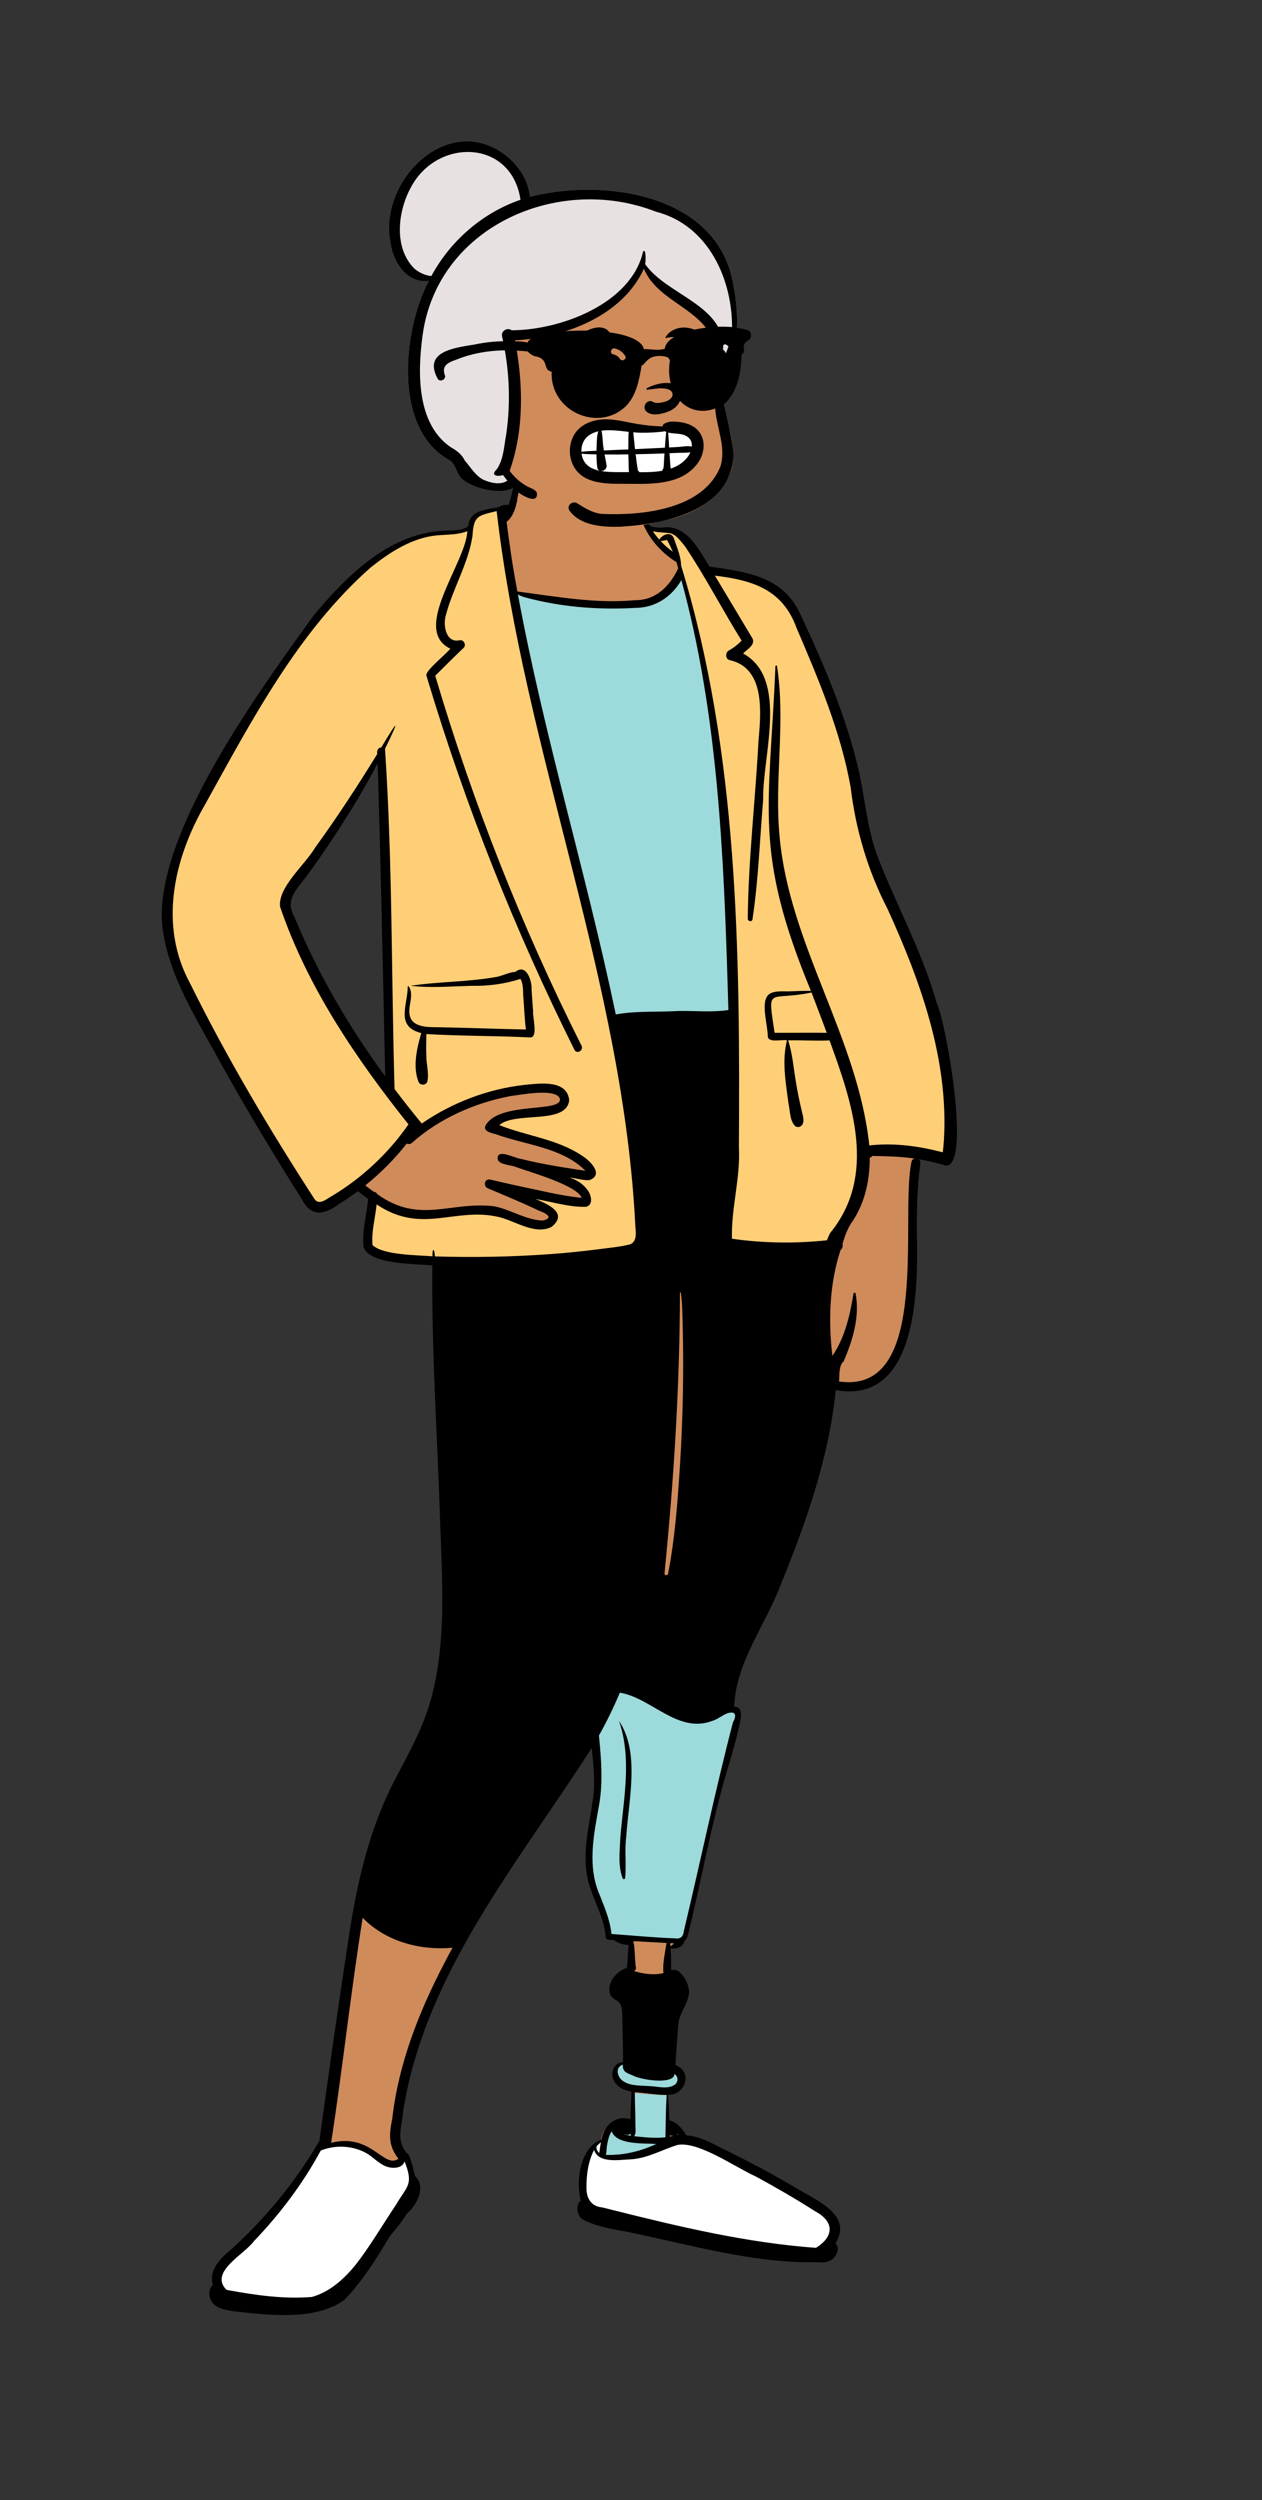 <svg width="100" height="198" viewBox="0 0 100 198" fill="none" xmlns="http://www.w3.org/2000/svg">
<rect x="0" y="0" width="100" height="198" fill="#333333" stroke="none"/>
<path fill-rule="evenodd" clip-rule="evenodd" d="M23.661 74.3C25.646 78.711 28.101 82.611 31.008 86.506C30.804 77.303 30.628 68.05 30.328 58.763C28.487 62.352 26.526 65.599 23.908 69.162C21.855 71.354 22.812 72.264 23.661 74.3ZM17.152 181.97C16.922 181.645 17.059 181.231 17.377 181.02C16.699 179.561 18.741 178.434 19.746 177.335C22.03 174.858 25.628 171.309 25.948 168.182C27.038 161.088 27.66 153.969 29.405 146.958C30.441 142.505 33.318 138.932 34.604 134.558C36.839 122.998 33.951 111.405 34.451 99.729C28.15 99.112 28.966 99.897 29.641 94.659C29.219 94.367 28.808 94.057 28.424 93.745C27.418 94.281 26.231 95.596 25.123 95.527C24.772 95.445 24.52 95.005 24.279 94.628C22.5 91.825 20.847 89.085 19.228 86.26C10.276 72.153 12.301 68.959 20.651 55.436C24.168 50.214 28.487 42.614 35.187 42.087C35.996 42.087 36.848 42.044 37.545 41.536C37.55 40.726 37.964 40.465 39.014 40.317C39.605 40.257 40.069 39.912 40.646 40.053C41.058 38.679 40.975 37.574 41.422 36.214C42.953 33.894 47.918 35.052 49.737 35.779C51.996 36.565 49.847 40.079 51.322 41.684C51.643 41.863 51.978 41.949 52.406 41.949C54.233 41.542 55.123 43.735 55.987 45.181C58.459 45.485 60.312 45.852 61.449 46.742C62.492 47.529 63.259 48.795 64.278 51.413C66.413 56.081 67.812 60.717 68.43 65.189C68.969 68.219 70.463 70.842 71.663 73.595C74.609 80.762 75.881 85.509 75.176 91.817C74.428 91.683 73.674 91.412 72.886 91.31L72.568 92.062C72.548 92.047 72.54 92.031 72.538 92.026C71.615 98.34 74.149 111.197 65.881 109.505C65.152 116.453 62.825 122.63 60.026 128.441C58.893 130.627 57.755 132.937 57.774 135.503L58.2 135.513C58.272 135.515 58.295 135.529 58.296 135.529C58.377 135.549 58.283 136.182 58.192 136.539C56.854 141.262 55.698 145.983 54.659 150.762C54.44 151.406 54.345 153.14 53.838 153.434C53.86 153.671 53.161 154.135 53.106 154.12C53.228 155.031 52.787 155.44 52.802 156.365C52.799 156.343 53.422 156.376 53.395 156.357C53.767 156.357 54.188 157.146 54.193 157.681C54.227 158.325 53.682 158.93 53.492 159.562C53.197 160.949 53.243 162.355 53.112 163.75C54.351 164.031 54.073 165.348 52.986 165.413C52.986 165.413 52.788 167.253 52.827 168.17C53.573 168.26 53.904 168.924 54.151 169.439C55.068 169.449 55.926 169.867 56.778 170.301C58.764 171.273 60.713 172.292 62.482 173.324C64.042 174.36 67.444 175.5 65.677 177.681C65.704 177.737 65.299 178.749 64.751 178.657C62.051 178.919 51.783 176.69 49.407 176.196C48.601 176.005 45.073 175.545 46.538 174.355C45.992 172.831 45.968 169.94 47.615 169.586C47.775 168.155 48.981 167.652 50.184 168.182C50.176 167.152 50.241 166.26 50.252 165.229C49.672 165.153 49.031 164.939 48.864 164.5C48.705 164.257 48.767 163.433 49.363 163.427C49.38 163.425 49.811 163.446 49.829 163.446C49.76 161.778 49.905 160.364 49.655 158.693C49.521 158.139 49.083 158.049 48.796 157.763C48.527 156.934 49.355 156.264 50.063 156.124C50.244 155.281 49.863 154.387 50.063 153.56C49.602 153.544 49.241 153.521 48.941 153.24C48.811 153.113 48.597 153.152 48.432 153.14C48.271 151.399 47.184 149.912 46.943 148.237C46.603 146.254 47.243 144.185 47.473 142.164C47.658 140.484 47.362 138.764 47.215 137.114C41.127 146.822 32.908 156.178 31.436 167.996C31.28 168.905 31.184 169.923 32.024 170.814L32.06 170.824C32.273 171.253 32.408 172.069 32.561 172.511C33.353 173.136 32.626 174.338 32.053 174.88C31.879 175.078 31.731 175.307 31.573 175.514C28.581 179.085 28.243 183.119 22.501 182.847C21.089 182.758 17.786 182.803 17.152 181.97Z" fill="#D08B5B"/>
<path fill-rule="evenodd" clip-rule="evenodd" d="M32.476 171.151L32.505 171.227L32.534 171.302C32.903 172.288 32.955 172.615 32.715 173.198L32.706 173.22C32.621 173.42 32.518 173.597 32.318 173.901L32.111 174.214L32.041 174.322C31.951 174.46 31.87 174.591 31.789 174.725L31.742 174.804L31.584 175.041L31.481 175.196C31.336 175.416 31.181 175.655 30.973 175.978L30.4 176.871L30.16 177.242C29.558 178.169 29.168 178.735 28.71 179.337L28.592 179.491L28.53 179.568L28.469 179.643C27.384 180.969 26.21 181.873 24.881 182.254L24.836 182.266L24.795 182.278L24.752 182.281C22.894 182.431 21.035 182.271 18.514 181.829L18.352 181.8L18.157 181.765L17.731 181.687L17.631 181.587C17.048 181.001 16.968 180.325 17.326 179.651C17.56 179.21 17.921 178.828 18.567 178.266L19.071 177.83C19.535 177.426 19.612 177.347 19.727 177.189L19.774 177.124L19.797 177.1C21.883 174.922 23.626 172.824 24.971 170.354L25.023 170.258L25.102 170.112L25.256 170.052C26.52 169.558 27.936 169.613 29.12 170.216L29.159 170.236L29.197 170.256L29.236 170.278C29.436 170.389 29.602 170.51 29.892 170.739L30.055 170.867L30.131 170.926C30.383 171.12 30.529 171.214 30.705 171.292C31.048 171.442 31.454 171.417 31.591 171.269L31.599 171.261L31.605 171.252L31.787 170.746L32.476 171.151ZM47.748 169.389C47.808 169.575 47.58 170.311 47.745 170.565C47.895 170.794 48.419 170.731 48.783 170.727L48.857 170.726L48.933 170.724C49.052 170.72 49.178 170.713 49.342 170.701L49.824 170.666L49.865 170.663C49.877 170.662 49.89 170.662 49.904 170.661L49.979 170.657L50.027 170.656L50.045 170.654C50.641 170.607 51.131 170.282 52.089 169.905L52.534 169.728C52.981 169.551 53.232 169.46 53.534 169.367L53.578 169.354L53.601 169.349C54.453 169.183 55.519 169.505 56.965 170.227L57.057 170.273L57.156 170.323C57.387 170.441 57.63 170.57 57.904 170.72L58.328 170.953C58.622 171.116 58.987 171.318 59.115 171.388L59.238 171.455L59.349 171.514C59.627 171.663 59.848 171.775 60.041 171.863L60.104 171.891L60.119 171.899C61.777 172.798 63.299 173.686 64.729 174.595L64.841 174.666L64.879 174.687C66.6 175.643 66.624 177.185 65.003 178.257L64.954 178.29L64.902 178.322L64.777 178.4L64.63 178.39C62.128 178.209 59.541 177.841 56.7 177.284L56.421 177.229C54.293 176.805 52.193 176.318 49.215 175.575L48.627 175.428L47.668 175.187L47.644 175.185C46.598 175.077 46.019 174.292 46.02 173.21L46.02 173.148L46.02 173.097C46.019 171.961 46.513 170.914 46.934 170.066L46.956 170.022L46.978 169.979L47.748 169.389Z" fill="white"/>
<path fill-rule="evenodd" clip-rule="evenodd" d="M50.177 165.767C51.057 165.831 51.932 165.921 52.825 165.927C52.752 167.042 52.992 168.344 52.968 169.46C52.926 169.465 53.287 169.934 51.178 170.505C50.592 170.664 47.745 170.866 47.745 170.866C47.745 170.866 47.899 169.137 48.227 168.459C48.532 167.829 50.094 168.339 50.094 168.339C50.094 168.339 50.178 165.803 50.177 165.767ZM49.238 163.462C49.74 163.382 52.564 163.389 53.707 163.947C54.239 164.207 53.79 165.179 53.693 165.245C53.106 165.625 52.111 165.481 51.459 165.467C50.823 165.412 49.865 165.529 49.31 165.164C48.8 164.887 48.564 163.68 49.238 163.462ZM48.632 133.582C51.162 134 54.033 136.888 56.79 135.801C57.304 135.653 57.834 135.556 58.375 135.65C58.657 135.752 58.55 136.082 58.399 136.374L58.377 136.416C57.826 138.537 57.315 140.669 56.82 142.804C56.155 145.447 55.538 148.098 54.959 150.767C54.851 151.083 54.773 151.662 54.662 152.204L54.597 152.48L54.548 152.685L54.533 152.737C54.435 153.072 54.31 153.579 54.137 153.679C54.139 153.701 54.135 153.725 54.126 153.75C54.036 153.779 53.928 153.785 53.802 153.763C52.266 153.709 50.185 153.565 48.651 153.449C48.525 153.369 48.349 153.394 48.205 153.387C48.116 152.53 47.824 151.488 47.513 150.69L47.349 150.271L47.302 150.15C46.288 147.888 46.779 145.459 47.2 143.119L47.252 142.83C47.524 141.158 47.169 138.999 47.01 137.323L46.977 136.976C47.594 135.875 48.144 134.745 48.632 133.582Z" fill="#9DDADB"/>
<path fill-rule="evenodd" clip-rule="evenodd" d="M34.262 99.514C34.068 99.5 33.836 99.49 33.58 99.478C32.211 99.417 30.169 99.308 29.431 98.618C29.42 98.608 29.409 98.597 29.398 98.586C29.397 98.571 29.395 98.556 29.394 98.541C29.328 97.83 29.445 97.105 29.564 96.385C29.624 96.019 29.684 95.654 29.718 95.292C29.724 95.224 29.73 95.155 29.735 95.086C29.791 95.125 29.847 95.165 29.905 95.204C32.034 96.638 33.807 96.407 35.632 96.174C36.873 96.017 38.137 95.858 39.547 96.186C39.941 96.279 40.36 96.448 40.789 96.621C41.743 97.006 42.755 97.433 43.639 96.982C43.858 96.804 43.992 96.638 44.053 96.481C44.116 96.322 44.099 96.175 44.029 96.04C43.802 95.605 43.094 95.287 42.549 95.061L42.49 95.037L41.487 94.629C41.807 94.667 42.124 94.707 42.438 94.759C42.855 94.828 43.273 94.918 43.693 95.008C44.597 95.204 45.507 95.401 46.419 95.378C46.503 95.354 46.567 95.315 46.613 95.263C46.667 95.203 46.695 95.126 46.706 95.043C46.74 94.798 46.632 94.501 46.507 94.313C46.17 93.799 45.652 93.481 45.09 93.291L45.139 93.057C45.346 93.075 45.556 93.117 45.766 93.159C46.073 93.221 46.382 93.284 46.685 93.261C46.866 93.192 46.984 93.106 47.046 93.003C47.112 92.892 47.107 92.766 47.064 92.637C46.918 92.195 46.353 91.721 45.998 91.514C44.78 90.707 43.378 90.317 41.982 89.925C41.144 89.691 40.308 89.456 39.515 89.136C39.459 89.114 39.403 89.09 39.347 89.067C39.39 89.019 39.435 88.974 39.482 88.933C40.039 88.455 41.09 88.364 42.145 88.285C42.947 88.225 43.749 88.169 44.305 87.914C44.675 87.745 44.931 87.484 44.978 87.056C44.951 86.798 44.87 86.592 44.747 86.43C44.608 86.247 44.417 86.121 44.196 86.033C43.545 85.777 42.642 85.852 41.931 85.924L41.623 85.956L41.514 85.966C38.648 86.297 35.857 87.364 33.484 89C33.453 89.021 33.423 89.042 33.393 89.063C33.369 89.034 33.346 89.006 33.322 88.977C32.585 88.08 31.864 87.168 31.164 86.241C31.156 86.231 31.149 86.221 31.141 86.21C31.141 86.198 31.14 86.185 31.14 86.172C31.052 83.129 31.006 80.073 30.959 77.014C30.868 71.056 30.777 65.091 30.381 59.201L30.497 58.962C30.579 58.793 30.655 58.638 30.723 58.497C30.695 58.544 30.665 58.592 30.635 58.642L30.466 58.923L30.222 59.33L30.219 59.232C30.217 59.234 30.216 59.237 30.214 59.24C30.197 59.237 30.18 59.237 30.161 59.24C30.102 59.251 30.062 59.289 30.037 59.338C30 59.409 29.991 59.502 30.004 59.591C30.006 59.603 30.009 59.616 30.011 59.628C30.005 59.641 29.998 59.653 29.992 59.665C29.953 59.74 29.914 59.814 29.874 59.888C28.352 62.356 26.763 64.777 25.066 67.119C24.81 67.551 24.416 68.029 24.001 68.529C23.154 69.553 22.2 70.676 22.306 71.697C24.457 78.02 28.314 83.698 32.458 88.895C32.477 88.918 32.496 88.942 32.514 88.966C32.497 88.99 32.48 89.014 32.463 89.039C30.868 91.325 28.795 93.281 26.404 94.718C26.317 94.765 26.23 94.821 26.141 94.878C25.897 95.034 25.632 95.197 25.39 95.225C25.189 95.247 24.998 95.189 24.836 94.979C21.255 89.451 17.872 83.763 14.956 77.864C12.429 73.23 13.634 67.904 16.157 63.545L16.377 63.148C16.547 62.84 16.718 62.531 16.889 62.222C20.335 55.983 23.902 49.529 29.28 44.78L29.373 44.706C30.781 43.59 32.363 42.571 34.158 42.256C34.51 42.198 34.868 42.178 35.227 42.159C35.825 42.126 36.425 42.095 36.985 41.875C37.042 41.853 37.098 41.829 37.152 41.804C37.154 41.869 37.153 41.932 37.15 41.993C37.106 42.868 37.129 43.595 37.319 42.336C37.337 41.998 37.368 41.73 37.418 41.515C37.503 41.166 37.634 40.949 37.829 40.793C38.043 40.621 38.341 40.524 38.762 40.417L39.193 40.31L39.454 40.244C40.437 48.889 42.579 57.344 44.722 65.8C47.342 76.139 49.961 86.48 50.468 97.172L50.474 97.216C50.514 97.538 50.518 97.912 50.386 98.191C50.28 98.415 50.092 98.584 49.771 98.629C49.275 98.749 48.754 98.813 48.241 98.875C48.105 98.891 47.97 98.908 47.836 98.925L47.565 98.96C43.222 99.525 38.829 99.673 34.453 99.546C34.418 99.545 34.384 99.544 34.349 99.543C34.349 99.535 34.347 99.527 34.346 99.519L34.262 99.514ZM74.916 90.146C74.894 90.496 74.864 90.846 74.824 91.194C74.818 91.24 74.813 91.285 74.807 91.331C74.763 91.32 74.718 91.308 74.674 91.296C72.794 90.809 70.833 90.532 68.894 90.757C68.853 90.762 68.813 90.767 68.773 90.772C68.769 90.731 69.037 93.299 66.139 97.651C66.068 97.792 65.616 98.237 65.607 98.26C65.583 98.263 65.558 98.266 65.534 98.268C63.02 98.535 60.481 98.504 57.978 98.144C57.945 98.139 57.911 98.134 57.878 98.129C57.877 98.096 57.876 98.062 57.875 98.028C57.841 96.854 57.998 95.689 58.157 94.523C58.326 93.275 58.496 92.026 58.426 90.763L58.431 89.835C58.508 74.736 58.309 59.291 53.852 44.749C53.84 44.168 52.188 42.776 52.149 42.733C51.96 42.522 51.785 42.298 51.627 42.063C51.574 41.983 51.523 41.903 51.473 41.821C51.558 41.84 51.65 41.859 51.749 41.877C52.156 41.952 52.446 41.971 52.675 41.985C53.339 42.027 53.518 42.025 54.397 43.153C55.343 44.564 56.455 45.432 56.413 45.362C56.494 45.371 56.575 45.381 56.657 45.39C58.31 45.588 59.786 45.901 60.966 46.655C61.939 47.276 62.714 48.195 63.222 49.597L63.483 50.207C65.149 54.104 66.774 58.062 67.52 62.25C67.922 65.62 68.881 68.837 70.433 71.85C73.044 77.576 75.277 83.769 74.916 90.146Z" fill="#FFCF77"/>
<path fill-rule="evenodd" clip-rule="evenodd" d="M53.995 45.466C56.838 55.878 57.815 67.705 58.142 78.454L58.162 79.112L58.202 80.482C56.905 80.677 55.103 80.537 53.797 80.555C52.201 80.653 50.214 80.543 48.657 80.803L48.56 80.82L48.496 80.832L48.42 80.469C46.093 69.448 42.725 57.988 40.682 46.905C41.041 47.117 41.506 47.202 41.896 47.3C44.546 47.945 47.663 47.823 50.383 47.667C51.933 47.654 53.22 46.799 53.995 45.466Z" fill="#9DDADB"/>
<path fill-rule="evenodd" clip-rule="evenodd" d="M41.186 36.847C41.67 36.516 40.981 39.369 40.979 39.642L40.967 39.701C40.846 40.282 40.633 40.957 40.144 41.329C40.37 43.176 40.651 45.018 40.997 46.846C44.082 47.248 47.188 47.828 50.325 47.535C51.963 47.55 53.051 46.44 53.72 45.057L53.741 45.015L53.603 44.521C51.504 43.234 49.913 40.625 50.86 38.163C50.921 38.003 51.177 38.067 51.121 38.234C50.724 39.346 50.891 40.598 51.455 41.619C51.807 41.807 52.182 41.794 52.56 41.782C54.381 41.516 55.427 43.582 56.211 44.871L56.897 44.972C59.522 45.362 62.054 45.824 63.351 48.513L63.469 48.764C65.303 52.667 67.017 56.682 68.016 60.887C68.513 63.1 68.693 65.381 69.423 67.54C70.938 71.549 73.073 75.316 74.231 79.465C74.949 80.932 76.967 92.282 74.977 92.32C74.26 92.105 73.529 91.932 72.791 91.808C72.905 91.895 72.946 92.042 72.924 92.193C72.667 94 72.647 95.83 72.649 97.651C72.754 102.026 72.74 111.269 66.223 110.093C65.689 115.441 63.865 120.615 61.837 125.566C60.632 128.757 58.296 131.669 58.178 135.174C58.986 135.186 58.672 136.213 58.573 136.708C58.302 137.92 57.949 139.113 57.591 140.301C56.331 144.564 55.579 148.97 54.501 153.282C54.442 153.489 54.344 153.631 54.219 153.726C54.197 154.175 53.52 154.432 53.136 154.283C53.19 154.826 53.175 155.375 53.182 155.92L53.184 156.022L53.302 156.02C53.813 155.889 54.33 156.717 54.474 157.141C54.959 158.33 53.834 159.202 53.75 160.334C53.674 161.409 53.572 162.475 53.526 163.553C54.929 164.101 54.309 165.935 52.934 165.916C52.998 166.585 53.007 167.258 53.035 167.929C53.633 168.085 54.081 168.589 54.375 169.115C55.584 169.198 56.687 169.912 57.764 170.418C59.429 171.24 61.067 172.117 62.674 173.048C64.238 174.089 67.72 175.271 66.198 177.679C66.581 178.009 66.313 178.656 65.964 178.925L65.952 178.935C65.605 179.206 65.146 179.206 64.72 179.162C59.767 179.286 54.548 177.748 49.623 176.744L49.251 176.678C48.173 176.485 47.07 176.269 46.112 175.743C45.707 175.413 45.608 174.608 46.022 174.283C45.597 172.746 45.98 170.046 47.663 169.452C47.862 168.311 48.785 167.494 49.958 167.842C49.964 167.111 50.023 166.39 50.036 165.659C49.455 165.55 48.918 165.324 48.638 164.772C48.329 164.221 48.663 163.299 49.364 163.329C49.388 162.191 49.324 161.073 49.314 159.938L49.313 159.869C49.31 159.502 49.325 159.096 49.169 158.758C49.008 158.41 48.582 158.375 48.393 158.045C47.978 157.156 48.808 156.111 49.664 155.872C49.772 155.276 49.716 154.646 49.824 154.045C49.368 154.018 48.98 153.912 48.65 153.654C48.422 153.618 48.018 153.72 47.992 153.393C47.899 152.054 47.224 150.863 46.799 149.615C45.921 147.188 46.718 144.653 47.023 142.198C47.167 140.946 47.015 139.689 46.887 138.434C41.094 147.505 33.662 156.275 31.945 167.218C31.85 168.45 31.347 169.463 32.231 170.526C32.528 170.612 32.781 172.004 32.895 172.355C33.8 173.193 33.012 174.687 32.224 175.335C31.847 175.986 31.342 176.556 30.87 177.139L30.718 177.394C29.718 179.066 28.651 180.742 27.295 182.143C25.016 183.833 21.191 183.352 18.507 183.048L18.268 183.009C17.709 182.916 17.09 182.78 16.768 182.282C16.489 181.851 16.526 181.291 16.874 180.968C16.529 179.974 17.314 178.999 18.053 178.389C20.917 175.851 23.386 172.866 25.309 169.557C26.046 164.207 26.802 158.857 27.622 153.519C28.283 149.101 29.291 144.679 31.418 140.716L31.939 139.725C32.821 138.046 33.666 136.371 34.168 134.521C35.34 130.161 35.059 125.595 34.897 121.132C34.688 114.164 34.191 107.195 34.256 100.222C32.944 100.084 29.387 100.169 28.827 98.821C28.644 97.537 29.074 96.23 29.171 94.947C28.894 94.753 28.624 94.55 28.361 94.34C27.873 94.704 27.369 95.047 26.852 95.367C25.615 96.257 24.658 96.4 23.892 94.936C21.677 91.434 19.539 87.882 17.522 84.263C15.651 80.791 13.333 77.325 12.858 73.327C12.168 66.132 20.611 54.616 24.838 48.77C27.436 45.628 30.797 42.282 35.089 42.035L35.22 42.029C35.795 42 36.632 42.063 37.112 41.674C37.203 40.375 38.536 40.381 39.527 40.167C39.732 40.01 40.044 39.973 40.306 39.986C40.662 38.964 40.742 37.835 41.186 36.847ZM28.947 170.483C27.859 169.918 26.562 169.872 25.418 170.32C24 172.948 22.183 175.347 20.121 177.501C19.367 178.553 16.538 179.939 17.949 181.358L18.14 181.393C20.306 181.787 22.506 182.098 24.713 181.92C26.155 181.521 27.319 180.452 28.237 179.298C29.375 177.822 30.316 176.198 31.358 174.652C32.293 173.067 32.786 173.046 32.053 171.163C32.051 171.2 32.043 171.237 32.024 171.275C31.765 171.797 30.97 171.749 30.521 171.552C29.937 171.296 29.511 170.781 28.947 170.483ZM18.674 181.845L18.706 181.86L18.74 181.875L18.789 181.876L18.674 181.845ZM59.901 172.384C58.288 171.663 55.333 169.561 53.685 169.88C52.468 170.253 51.347 170.918 50.05 171.015L49.994 171.017C49.068 171.056 47.423 171.365 47.075 170.276C46.614 171.156 46.463 172.246 46.47 173.241C46.45 174.09 46.839 174.761 47.741 174.83L48.576 175.04C53.867 176.368 59.208 177.635 64.66 178.029C66.092 177.135 66.127 175.96 64.609 175.144C63.077 174.164 61.499 173.252 59.901 172.384ZM28.738 151.888C27.79 157.817 27.154 163.779 26.236 169.711C29.439 168.91 30.38 171.782 31.572 170.981C30.738 169.883 30.838 169.056 31.085 167.779C31.575 163.477 33.177 159.384 35.164 155.564C35.39 155.128 35.623 154.694 35.858 154.261C33.303 154.494 30.553 153.766 28.738 151.888ZM48.469 168.795C48.25 169.135 48.163 169.545 48.093 169.939C48.057 170.142 48.077 170.442 48.005 170.67C49.379 170.711 50.761 170.391 52 169.802L51.939 169.798C50.93 169.736 48.844 169.877 48.469 168.795ZM47.615 169.672C47.481 169.767 47.366 169.877 47.266 169.999C47.232 170.189 47.33 170.395 47.489 170.513C47.521 170.235 47.56 169.948 47.615 169.672ZM50.3 165.702C50.304 166.56 50.356 167.406 50.346 168.263C50.345 168.561 50.433 168.936 50.251 169.189L50.541 169.219C51.266 169.295 52.005 169.357 52.73 169.275C52.753 168.159 52.754 167.037 52.827 165.922C51.934 165.916 51.179 165.766 50.3 165.702ZM53.068 169.119C53.067 169.154 53.066 169.19 53.067 169.223C53.172 169.204 53.275 169.181 53.377 169.154C53.293 169.145 53.208 169.159 53.125 169.131C53.105 169.128 53.086 169.126 53.068 169.119ZM49.947 168.986C49.856 169.09 49.677 169.108 49.564 169.039C49.541 169.044 49.519 169.047 49.495 169.048C49.488 169.048 49.481 169.048 49.474 169.048L49.552 169.067C49.716 169.108 49.843 169.134 50.011 169.158C49.981 169.104 49.961 169.047 49.947 168.986ZM53.707 168.982C53.686 169.021 53.657 169.053 53.622 169.08L53.703 169.053C53.716 169.049 53.73 169.044 53.743 169.039C53.732 169.019 53.72 169 53.707 168.982ZM48.97 168.746C48.985 168.781 49.019 168.836 49.058 168.864C49.023 168.829 48.993 168.789 48.97 168.746ZM53.045 168.193C53.046 168.214 53.046 168.234 53.047 168.256C53.059 168.244 53.072 168.233 53.087 168.226C53.073 168.215 53.058 168.204 53.045 168.193ZM49.36 163.517C48.686 163.735 48.922 164.581 49.432 164.858C49.987 165.224 50.825 165.167 51.461 165.221C52.113 165.235 52.867 165.5 53.454 165.12C53.76 164.914 53.763 164.445 53.439 164.265C53.433 164.279 53.426 164.293 53.42 164.307C53.424 164.34 53.421 164.377 53.406 164.421C53.037 165.086 50.718 164.702 50.129 164.372L50.084 164.353C49.685 164.183 49.312 164.105 49.36 163.517ZM50.184 153.737C50.33 154.391 50.282 155.072 50.374 155.727C50.432 155.918 50.358 156.044 50.239 156.109C51.005 156.338 51.776 156.451 52.574 156.273C52.487 155.507 52.705 154.652 52.816 153.882L50.184 153.737ZM53.106 153.898C53.119 153.996 53.118 154.103 53.129 154.204C53.13 154.202 53.132 154.2 53.134 154.198L53.137 154.195C53.233 154.111 53.321 154.004 53.413 153.911C53.312 153.909 53.208 153.903 53.106 153.898ZM49.116 134.059C48.628 135.221 48.077 136.352 47.46 137.453L47.485 137.713C47.648 139.417 47.771 141.124 47.495 142.825L47.469 142.971C47.042 145.355 46.511 147.837 47.545 150.145L47.592 150.266C47.962 151.213 48.351 152.153 48.451 153.171C50.132 153.291 51.819 153.459 53.503 153.518C53.938 153.592 54.15 153.343 54.189 152.934C55.502 147.43 56.654 141.888 58.078 136.411L58.093 136.383C58.247 136.088 58.362 135.749 58.076 135.645C57.535 135.551 57.005 136.129 56.491 136.277C53.734 137.364 51.646 134.477 49.116 134.059ZM49.051 136.301C50.725 138.778 49.814 142.541 49.622 145.483C49.479 146.567 49.646 147.677 49.533 148.755C49.517 148.839 49.384 148.854 49.347 148.779C48.953 147.786 49.115 146.644 49.149 145.6C49.396 142.51 50.093 139.321 49.051 136.301ZM53.945 102.372C53.939 102.332 53.882 102.346 53.879 102.381C53.861 109.812 53.394 117.221 52.655 124.615C52.645 124.775 52.907 124.813 52.938 124.653C53.469 121.907 53.684 119.109 53.863 116.32L53.884 116.004C54.117 112.259 54.192 108.503 54.091 104.751C54.069 103.963 54.066 103.152 53.945 102.372ZM69.127 91.549C69.062 91.626 68.991 91.673 68.918 91.696C68.919 93.432 68.569 95.141 67.608 96.645C67.186 97.203 66.96 97.846 66.758 98.509C66.816 98.689 66.743 98.896 66.607 98.999C65.72 101.697 65.628 104.587 65.956 107.39C66.954 105.925 67.35 104.177 67.629 102.454C67.644 102.367 67.788 102.369 67.803 102.454C68.135 104.297 67.573 106.137 66.848 107.821C66.446 108.161 66.532 108.932 66.486 109.414C73.844 110.485 71.285 96.353 72.228 92.001C72.245 91.881 72.347 91.794 72.463 91.757C71.359 91.589 70.241 91.576 69.127 91.549ZM39.354 40.477L39.226 40.509C37.884 40.845 37.528 40.852 37.442 42.431C37.108 44.659 35.874 46.604 35.32 48.759C35.098 49.52 35.332 50.922 36.384 50.717C36.725 50.612 36.991 51.071 36.733 51.316C35.971 52.036 35.232 52.779 34.488 53.518C37.474 63.601 41.355 73.423 46.08 82.819C46.267 83.192 45.705 83.52 45.519 83.147C40.821 73.72 36.914 63.901 33.881 53.816L33.789 53.51C33.656 53.139 35.368 51.808 35.68 51.373C32.557 49.869 36.906 44.602 37.033 42.07C36.129 42.424 35.126 42.303 34.182 42.457C32.368 42.774 30.776 43.824 29.361 44.954C23.614 50.032 19.94 57.061 16.266 63.687C13.763 68.011 12.557 73.294 15.068 77.893C17.982 83.789 21.362 89.472 24.935 94.989C25.328 95.499 25.931 94.913 26.345 94.698C28.722 93.269 30.783 91.325 32.368 89.052C28.212 83.841 24.345 78.146 22.191 71.805C22.019 70.262 24.181 68.475 24.97 67.134C26.712 64.73 28.339 62.245 29.893 59.716C29.844 59.467 29.948 59.193 30.212 59.2L30.366 58.943C31.553 56.97 31.685 56.893 30.507 59.307C31.105 68.213 31.005 77.29 31.264 86.252C31.963 87.177 32.683 88.087 33.419 88.983C35.809 87.337 38.619 86.262 41.505 85.93L41.653 85.915C42.875 85.79 44.941 85.53 45.103 87.139C44.885 89.109 40.864 87.99 39.564 89.108C41.685 89.962 44.115 90.204 46.062 91.493C46.687 91.856 47.911 93.019 46.715 93.463C46.193 93.508 45.654 93.304 45.133 93.26C45.72 93.458 46.26 93.793 46.603 94.319C46.851 94.679 47.031 95.426 46.44 95.581C45.092 95.617 43.749 95.18 42.422 94.96L42.539 95.008C43.508 95.405 45.012 96.116 43.708 97.167C42.403 97.842 40.823 96.693 39.523 96.386C36.02 95.572 33.432 97.804 29.841 95.387C29.741 96.451 29.418 97.547 29.517 98.613C30.381 99.421 33.069 99.394 34.271 99.501L34.27 99.46C34.252 98.805 34.427 98.872 34.46 99.508C37.504 99.602 40.555 99.545 43.592 99.327C44.896 99.231 46.197 99.101 47.494 98.932L47.737 98.9C48.403 98.811 49.099 98.752 49.753 98.593C50.422 98.504 50.423 97.789 50.352 97.265C49.433 77.874 41.559 59.641 39.354 40.477ZM51.731 42.079C51.886 42.309 52.057 42.528 52.243 42.736C52.528 42.294 53.223 42.044 53.421 42.703C53.644 43.381 53.962 44.077 53.971 44.796C58.523 59.646 58.638 75.438 58.55 90.842C58.686 93.286 57.929 95.677 57.999 98.108C60.492 98.466 63.021 98.497 65.525 98.232C65.599 98.037 65.682 97.845 65.777 97.658C69.524 93.086 67.538 87.355 65.733 82.403C64.642 82.448 63.544 82.38 62.452 82.392C62.789 83.438 62.877 84.543 63.056 85.624C63.178 86.394 63.334 87.159 63.514 87.918L63.562 88.12C63.63 88.4 63.719 88.702 63.621 88.979C63.525 89.253 63.192 89.364 62.972 89.15C62.575 88.697 62.617 88.022 62.489 87.459L62.465 87.282C62.246 85.668 61.958 83.992 62.358 82.392C61.965 82.307 60.893 82.618 60.837 82.09C60.853 81.218 60.221 79.328 60.925 78.754C61.343 78.434 62.063 78.535 62.554 78.515C63.121 78.492 63.688 78.471 64.254 78.475C59.7 67.461 60.967 64.069 61.429 53.107L61.443 52.772C61.442 52.701 61.558 52.683 61.571 52.755C62.267 57.246 61.339 61.792 61.778 66.296C62.559 74.855 67.978 82.203 68.884 90.72C70.838 90.494 72.814 90.771 74.707 91.263C74.747 90.917 74.778 90.57 74.8 90.222C75.159 83.865 72.93 77.69 70.33 71.989C68.771 68.961 67.808 65.732 67.405 62.353C66.621 57.955 64.865 53.81 63.114 49.724C62.007 46.668 59.614 45.947 56.646 45.592C57.647 47.253 58.642 48.917 59.635 50.582C59.857 51.086 59.178 51.446 58.881 51.755C62.526 53.746 60.398 59.889 60.473 63.334C60.203 66.496 60.101 69.68 59.624 72.821C59.589 73.038 59.255 72.975 59.252 72.77C59.296 68.063 59.857 63.374 60.103 58.674L60.133 58.332C60.325 56.106 60.512 52.897 57.839 52.286C57.478 52.227 57.451 51.691 57.74 51.529C58.126 51.315 58.464 51.052 58.766 50.74C57.241 48.288 55.911 45.707 54.306 43.309L54.239 43.224C53.168 41.867 53.242 42.357 51.731 42.079ZM44.364 87.019C44.068 86.15 41.208 86.717 40.443 86.811C37.626 87.344 34.791 88.592 32.645 90.513C32.513 90.632 32.356 90.63 32.233 90.566C31.271 91.794 30.162 92.908 28.945 93.887C29.168 94.062 29.396 94.233 29.632 94.395C29.744 94.407 29.846 94.465 29.892 94.571C33.241 96.998 35.705 95.105 39.184 95.542C40.483 95.804 41.679 96.631 43.017 96.666C43.999 96.442 43.134 96.031 42.676 95.872C41.36 95.243 40.011 94.686 38.667 94.121C38.25 93.946 38.393 93.314 38.859 93.425C39.675 93.617 40.494 93.801 41.313 93.98C42.888 94.302 44.5 94.715 46.092 94.87C45.739 93.887 41.984 92.823 40.893 92.433C40.48 92.237 39.305 92.275 39.439 91.635C39.548 91.04 40.8 91.721 41.216 91.77C42.919 92.201 44.656 92.465 46.391 92.727C44.528 90.857 41.639 90.694 39.259 89.819L39.181 89.801C38.764 89.702 38.206 89.518 38.524 89.053L38.535 89.037C39.759 87.232 44.568 88.147 44.364 87.019ZM40.843 76.973C41.711 76.258 42.176 77.725 42.121 78.405C42.162 78.97 42.206 79.534 42.243 80.1C42.189 80.542 42.659 82.151 42.03 82.166C39.28 82.028 36.535 82.061 33.784 81.897C33.781 82.451 33.753 83.006 33.782 83.562C33.767 84.257 34.008 84.953 33.867 85.639C33.781 85.955 33.352 85.997 33.184 85.728C32.681 84.545 33.027 83.019 33.383 81.822C31.305 81.293 32.306 79.619 32.307 78.156C32.304 78.118 32.342 78.098 32.374 78.105C32.889 78.825 32.218 79.786 32.512 80.569C32.816 81.425 34.107 81.346 34.837 81.36L34.858 81.361C37.13 81.4 39.399 81.493 41.671 81.537C41.574 80.772 41.547 79.988 41.489 79.223C41.415 78.674 41.522 78.022 41.242 77.529C39.979 77.939 38.664 78.104 37.337 78.077C35.754 78.12 34.09 78.263 32.543 78.074C34.761 77.731 37.212 77.781 39.472 77.346C39.921 77.23 40.38 76.994 40.843 76.973ZM29.925 60.452C28.557 63.065 26.984 65.552 25.308 67.973C24.949 68.49 24.581 69 24.206 69.507L24.137 69.596C23.389 70.547 22.611 71.336 23.318 72.598C25.172 77.101 27.652 81.331 30.526 85.256L30.476 83.001C30.313 75.484 30.159 67.967 29.925 60.452ZM64.305 78.607C60.87 79.329 60.804 77.978 61.378 81.798C62.756 81.807 64.133 81.776 65.512 81.799C65.118 80.732 64.71 79.67 64.305 78.607ZM53.992 45.942C53.217 47.275 51.93 48.13 50.38 48.143C47.66 48.299 44.904 48.12 42.254 47.475C41.864 47.377 41.399 47.292 41.04 47.08C43.084 58.163 46.391 68.962 48.718 79.982L48.795 80.346L48.858 80.333C50.442 80.052 52.165 80.169 53.794 80.069C55.1 80.05 56.42 80.19 57.718 79.995L57.677 78.626C57.35 67.662 56.893 56.566 53.992 45.942ZM52.855 42.774C52.712 42.772 52.491 42.857 52.345 42.847C52.643 43.166 52.974 43.455 53.322 43.706C53.163 43.407 53.038 43.049 52.855 42.774Z" fill="black"/>
<path fill-rule="evenodd" clip-rule="evenodd" d="M58.101 22.539C56.917 15.369 47.876 14.076 41.984 15.585C41.875 14.206 41.007 12.987 39.924 12.186C35.324 8.871 29.877 14.498 30.968 19.348C31.163 20.817 32.336 22.494 33.977 22.242C31.915 26.151 31.108 34.033 35.654 36.469C36.092 36.782 36.165 37.416 36.502 37.823C37.05 38.479 39.391 39.315 40.657 38.645C41.055 39.011 41.514 39.367 42.051 39.494C44.824 41.716 48.876 42.217 52.252 41.3C54.332 40.947 56.488 40.008 57.558 38.088C58.465 36.628 58.047 34.916 57.631 33.37C57.452 32.52 57.335 31.662 57.263 30.798C57.41 30.625 57.418 30.386 57.455 30.168C57.615 29.396 57.964 28.679 58.138 27.908C58.529 26.16 58.461 24.291 58.101 22.539Z" fill="#D08B5B"/>
<path fill-rule="evenodd" clip-rule="evenodd" d="M32.392 14.769C33.415 12.819 35.42 11.718 37.426 11.869C39.477 12.024 41.048 13.44 41.411 15.726L41.422 15.796L41.444 15.944L41.424 15.951L41.433 15.968L41.451 15.997C41.471 16.03 41.496 16.068 41.53 16.117L41.576 16.182L41.729 16.398L41.74 16.413L41.773 16.461L41.839 16.437C45.054 15.313 48.634 15.325 51.835 16.52L51.932 16.557L52.021 16.591L52.072 16.604C54.034 17.124 55.602 18.373 56.676 20.162L56.708 20.217L56.741 20.272C57.721 21.957 58.223 24.04 58.188 26.131L58.186 26.195L58.186 26.205L58.181 26.268C58.134 26.77 58.008 27.218 57.747 27.902L57.714 27.989L57.662 28.121L57.501 28.529L57.462 28.631L57 29.844L57.086 28.626C57.095 28.491 57.1 28.372 57.105 28.19L57.106 28.158L57.116 27.642L57.119 27.527C57.121 27.474 57.122 27.425 57.124 27.378L57.128 27.308L57.134 27.199L57.135 27.176L57.133 27.151C57.034 26.378 56.679 25.717 56.069 25.091L56.037 25.058L56.005 25.026L55.966 24.988C55.516 24.548 55.061 24.211 54.119 23.593L54.078 23.566L53.531 23.209L53.326 23.075C52.874 22.777 52.599 22.584 52.307 22.359L52.245 22.31L52.196 22.271C51.691 21.872 51.298 21.479 50.995 21.056L50.967 21.016L50.907 20.931L50.95 20.839L50.949 20.841L50.949 20.84L50.951 20.831L50.954 20.814L50.957 20.794C50.963 20.755 50.967 20.704 50.97 20.646C50.972 20.625 50.973 20.604 50.973 20.582L50.974 20.55L50.975 20.522L50.964 20.555C50.38 22.242 48.997 23.649 47.047 24.688L46.987 24.719L46.92 24.754C44.998 25.75 42.648 26.322 40.609 26.338L40.544 26.338L40.479 26.338L40.429 26.297C40.242 26.143 39.897 26.335 39.96 26.61C40.539 29.152 40.661 31.784 40.307 34.32L40.294 34.408L40.293 34.416L40.28 34.488C40.268 34.552 40.257 34.618 40.245 34.693L40.225 34.815L40.152 35.309L40.118 35.52L40.104 35.606C39.979 36.326 39.821 36.815 39.535 37.237L39.507 37.277L39.479 37.304L39.451 37.332C39.395 37.39 39.359 37.437 39.342 37.47L39.338 37.478L39.336 37.482L39.341 37.484C39.432 37.517 39.619 37.51 39.774 37.468L39.794 37.462L39.812 37.456L39.938 37.416L40.025 37.539L40.052 37.575C40.1 37.642 40.15 37.709 40.213 37.791L40.287 37.888L40.458 38.108L40.301 38.216C39.771 38.583 39.03 38.51 38.242 38.166L38.212 38.153L38.2 38.147C37.825 37.948 37.579 37.708 37.174 37.196L37.127 37.135L36.946 36.904L36.878 36.817C36.83 36.757 36.789 36.707 36.748 36.659L36.734 36.644L36.686 36.589L36.675 36.567C36.477 36.168 36.194 35.902 35.698 35.617L35.628 35.577L35.583 35.546C34.325 34.672 33.582 33.294 33.269 31.507C33.025 30.11 33.05 28.538 33.274 26.772L33.285 26.688L33.296 26.6C33.49 25.114 33.933 23.727 34.604 22.464L34.639 22.399L34.67 22.341L34.513 22.216L34.448 22.166C34.395 22.125 34.356 22.096 34.321 22.073L34.301 22.061L34.284 22.05L34.279 22.058L34.159 22.046C33.651 21.991 33.151 21.772 32.744 21.434L32.711 21.405L32.678 21.373C31.891 20.571 31.504 19.46 31.504 18.192C31.504 17.07 31.811 15.877 32.337 14.873L32.362 14.824L32.392 14.769Z" fill="#E8E1E1"/>
<path fill-rule="evenodd" clip-rule="evenodd" d="M58.007 26.191C57.938 27.055 57.572 27.833 57.266 28.639C57.299 28.162 57.283 27.666 57.317 27.171C56.961 24.071 52.75 23.257 51.115 20.913C51.177 20.78 51.2 19.597 50.956 19.93C50.01 24.072 44.391 26.15 40.544 26.158C40.253 25.918 39.676 26.171 39.785 26.65C40.36 29.175 40.486 31.817 40.116 34.382C39.942 35.288 39.913 36.379 39.37 37.159C38.794 37.708 39.486 37.752 39.868 37.628C39.974 37.778 40.086 37.923 40.199 38.068C39.651 38.447 38.852 38.24 38.285 37.988C37.655 37.654 37.294 37.006 36.837 36.487C36.588 35.984 36.21 35.696 35.723 35.423C33.017 33.582 33.087 29.543 33.476 26.624C34.608 17.937 44.238 13.745 51.967 16.763C56.14 17.832 58.096 22.152 58.007 26.191ZM32.833 21.273C31.183 19.627 31.515 16.75 32.552 14.853C34.632 10.889 40.537 11.017 41.244 15.822C38.233 16.855 35.691 19.07 34.178 21.866C33.686 21.814 33.21 21.594 32.833 21.273ZM58.101 22.54C56.917 15.37 47.876 14.077 41.984 15.587C41.875 14.207 41.007 12.989 39.924 12.187C35.324 8.873 29.877 14.5 30.968 19.349C31.163 20.819 32.336 22.495 33.977 22.244C31.915 26.152 31.108 34.034 35.654 36.47C36.092 36.783 36.165 37.417 36.502 37.824C37.05 38.48 39.391 39.316 40.657 38.647C40.958 39.016 42.667 40.141 42.543 39.038C42.417 38.742 42.029 38.664 41.77 38.517C41.226 38.217 40.754 37.793 40.383 37.296C41.548 34.006 41.46 30.342 40.807 26.954C44.709 26.758 49.3 25.046 51.021 21.285C52.184 24.022 55.792 24.374 56.704 27.433C56.759 29.04 56.414 30.623 56.664 32.231C56.737 33.805 57.569 35.369 57.088 36.934C55.745 40.345 50.911 40.845 47.717 40.703C46.959 40.64 46.329 40.23 45.705 39.84C45.331 39.662 44.887 40.034 45.116 40.43C45.99 41.652 47.789 41.759 49.17 41.715C52.754 41.502 57.934 40.442 58.12 36.011C58.002 34.254 57.313 32.574 57.263 30.799C57.41 30.627 57.418 30.387 57.455 30.169C57.615 29.397 57.964 28.68 58.138 27.91C58.529 26.161 58.461 24.293 58.101 22.54Z" fill="black"/>
<path fill-rule="evenodd" clip-rule="evenodd" d="M46.674 33.92C47.331 33.525 49.79 33.815 51.721 33.92C53.255 34.004 54.35 33.838 54.7 34.074C55.492 34.606 55.108 37.182 53.743 37.534C52.378 37.886 47.319 38.378 46.447 37.534C45.574 36.69 45.494 34.63 46.674 33.92Z" fill="white"/>
<path fill-rule="evenodd" clip-rule="evenodd" d="M47.526 33.239C48.558 33.114 49.559 33.43 50.568 33.589C51.101 33.673 51.634 33.736 52.173 33.759C52.282 33.764 52.391 33.767 52.499 33.769C52.509 33.673 52.563 33.586 52.678 33.533C52.916 33.425 53.106 33.377 53.367 33.387C53.605 33.397 53.845 33.421 54.08 33.464C54.507 33.542 54.935 33.72 55.248 34.028C55.97 34.741 55.86 35.887 55.302 36.663C54.148 38.268 52.044 38.343 50.241 38.322L50.074 38.32C48.433 38.296 46.084 38.541 45.338 36.675C45.064 35.989 45.102 35.194 45.438 34.535C45.838 33.75 46.681 33.342 47.526 33.239ZM52.654 35.912L52.639 35.912C51.882 35.941 51.125 35.962 50.368 35.975C50.391 36.169 50.414 36.364 50.44 36.558C50.461 36.71 50.483 36.863 50.506 37.015C50.516 37.079 50.552 37.179 50.542 37.243L50.538 37.269C50.577 37.286 50.612 37.314 50.639 37.355C50.648 37.37 50.654 37.384 50.661 37.398C51.249 37.403 51.882 37.391 52.481 37.285L52.482 37.272C52.493 37.195 52.525 37.144 52.567 37.108C52.609 36.864 52.605 36.605 52.622 36.362C52.632 36.212 52.643 36.062 52.654 35.912ZM49.79 35.986C49.244 35.995 48.698 36.002 48.153 35.995L47.905 35.992C47.958 36.272 48.014 36.551 48.062 36.833C48.111 37.127 47.852 37.314 47.628 37.306C47.653 37.311 47.678 37.315 47.703 37.319C48.404 37.417 49.131 37.391 49.842 37.39C49.804 37.167 49.819 36.916 49.814 36.73L49.812 36.701C49.802 36.462 49.794 36.224 49.79 35.986ZM46.084 35.934C46.103 36.08 46.14 36.222 46.195 36.355C46.428 36.916 46.962 37.178 47.527 37.288C47.429 37.254 47.351 37.173 47.331 37.034C47.282 36.688 47.264 36.336 47.263 35.985C46.87 35.981 46.473 35.973 46.084 35.934ZM54.706 35.814C54.426 35.88 54.1 35.85 53.825 35.863C53.568 35.874 53.31 35.885 53.053 35.895C53.065 36.071 53.077 36.246 53.089 36.422C53.106 36.649 53.108 36.889 53.151 37.115C53.669 36.938 54.134 36.654 54.483 36.201C54.569 36.088 54.647 35.956 54.706 35.814ZM47.407 34.16C46.941 34.27 46.499 34.503 46.262 34.93C46.121 35.183 46.059 35.483 46.071 35.778C46.465 35.733 46.867 35.715 47.266 35.701C47.267 35.629 47.269 35.557 47.271 35.486L47.277 35.302C47.288 34.952 47.293 34.513 47.407 34.16ZM49.822 34.202L49.617 34.179C49.046 34.114 48.476 34.046 47.906 34.085C47.823 34.091 47.739 34.1 47.655 34.112C47.756 34.476 47.748 34.903 47.79 35.263C47.806 35.402 47.827 35.54 47.849 35.677L47.948 35.672C48.561 35.639 49.173 35.619 49.786 35.595C49.786 35.48 49.786 35.365 49.788 35.25L49.791 35.135C49.798 34.841 49.779 34.51 49.822 34.202ZM52.687 34.156C52.089 34.252 51.472 34.273 50.885 34.273C50.651 34.274 50.416 34.259 50.182 34.238C50.197 34.363 50.205 34.489 50.217 34.612C50.24 34.86 50.266 35.108 50.295 35.355L50.321 35.572C51.074 35.538 51.827 35.501 52.58 35.463L52.686 35.457L52.715 35.041C52.736 34.763 52.758 34.486 52.79 34.209L52.766 34.201C52.738 34.189 52.712 34.174 52.687 34.156ZM52.946 34.259C52.979 34.652 52.998 35.046 53.022 35.439L53.518 35.413C53.601 35.408 53.684 35.404 53.766 35.399C54.088 35.38 54.501 35.283 54.819 35.374C54.843 35.085 54.761 34.804 54.5 34.61C54.042 34.269 53.459 34.39 52.946 34.259ZM51.251 30.75C51.99 30.327 53.844 29.895 53.962 31.223C54.016 31.835 53.56 32.341 53.029 32.567L53.009 32.576C52.511 32.78 51.628 33.011 51.196 32.568C50.837 32.198 51.313 31.536 51.76 31.839C51.989 31.994 52.471 31.88 52.727 31.805L52.743 31.801C53.019 31.72 53.387 31.46 53.273 31.121C53.172 30.821 52.742 30.766 52.473 30.756C52.071 30.742 51.68 30.835 51.282 30.865C51.219 30.87 51.2 30.779 51.251 30.75ZM54.312 28.613C55.315 28.566 55.939 29.66 55.708 30.557C55.669 30.711 55.495 30.863 55.328 30.846L55.286 30.842C55.265 30.84 55.243 30.837 55.223 30.832C55.065 30.788 54.922 30.623 54.934 30.452L54.937 30.402C54.96 29.979 54.914 29.491 54.411 29.388C53.983 29.301 53.745 29.712 53.74 30.09C53.739 30.157 53.663 30.204 53.604 30.168C53.295 29.98 53.242 29.607 53.359 29.285C53.509 28.877 53.883 28.633 54.312 28.613ZM46.869 28.848C47.599 28.604 48.386 28.993 48.739 29.638C48.864 29.674 48.987 29.769 48.97 29.915C48.945 30.125 48.908 30.258 48.762 30.418C48.533 30.667 48.106 30.54 48.011 30.232L48.007 30.219C47.899 29.822 47.462 29.56 47.063 29.699C46.598 29.861 46.611 30.352 46.285 30.638C46.246 30.672 46.2 30.677 46.154 30.655C45.807 30.488 45.87 29.984 45.993 29.695C46.156 29.317 46.471 28.98 46.869 28.848ZM45.875 26.633C46.466 26.03 48.008 25.447 48.413 26.56C48.49 26.772 48.326 27.058 48.105 27.102C47.743 27.174 47.422 27.017 47.062 27.045C46.771 27.068 46.468 27.165 46.235 27.346C45.591 27.844 45.449 28.688 45 29.323C44.978 29.354 44.935 29.341 44.931 29.305C44.829 28.38 45.227 27.293 45.875 26.633ZM53.589 26.04C53.981 25.901 54.425 25.913 54.82 26.036C55.218 26.16 55.582 26.395 55.864 26.702C55.991 26.841 56.109 26.995 56.204 27.159C56.254 27.246 56.307 27.425 56.364 27.532C56.673 27.71 56.805 28.117 56.529 28.406L56.516 28.419L56.479 28.455C56.33 28.602 56.106 28.666 55.903 28.607C55.448 28.476 55.393 28.118 55.236 27.739C55.132 27.488 54.954 27.266 54.738 27.103C54.227 26.718 53.391 26.595 52.777 26.777C52.744 26.787 52.705 26.745 52.729 26.715C52.845 26.564 52.912 26.44 53.068 26.319C53.226 26.195 53.399 26.106 53.589 26.04Z" fill="black"/>
<path fill-rule="evenodd" clip-rule="evenodd" d="M59.184 26.125C59.134 26.117 59.085 26.109 59.035 26.102C58.996 26.08 58.951 26.063 58.898 26.053C58.777 26.022 58.657 26.002 58.538 25.99C56.819 25.604 52.844 26.153 52.68 27.617C52.133 27.8 51.66 27.637 51.026 27.653C50.543 25.637 42.197 25.922 41.796 27.137C41.794 27.136 41.793 27.136 41.791 27.136C41.406 27.016 40.837 27.045 40.396 27.026C39.453 27.006 38.51 27.09 37.587 27.289C35.861 27.563 33.504 27.884 34.705 30.038C34.705 30.039 34.705 30.039 34.706 30.04L34.706 30.04C34.913 30.251 35.264 30.081 35.277 29.794C34.873 28.773 35.785 28.651 36.487 28.357C38.233 27.731 40.011 27.644 41.816 27.838C41.952 27.997 42.158 28.137 42.376 28.21C43.584 28.41 42.947 29.305 43.711 29.435C43.57 32.554 47.361 34.256 49.557 32.206C50.434 31.35 50.643 30.081 50.846 28.937C50.953 28.913 51.022 28.854 51.062 28.776C51.32 28.519 51.483 28.28 51.994 28.21C52.505 28.139 52.899 28.281 52.952 28.325C52.965 28.352 52.98 28.379 52.996 28.406C53.02 28.446 53.052 28.478 53.088 28.504C52.583 31.61 54.996 33.574 57.433 31.963C58.492 30.968 58.715 29.445 58.76 28.085C58.903 27.998 58.994 27.831 58.944 27.62C58.876 27.329 59.036 27.078 59.292 26.951C59.624 26.787 59.565 26.188 59.184 26.125ZM48.715 27.599C48.412 27.532 48.283 27.998 48.587 28.065C48.801 28.112 48.983 28.22 49.106 28.403L49.119 28.423C49.284 28.686 49.702 28.444 49.536 28.179C49.349 27.882 49.058 27.674 48.715 27.599ZM57.572 27.31C57.466 27.235 57.304 27.291 57.242 27.396C57.174 27.513 57.219 27.643 57.319 27.72L57.329 27.727C57.421 27.792 57.51 27.907 57.521 28.026L57.522 28.04C57.534 28.35 58.016 28.352 58.004 28.04C57.992 27.736 57.816 27.481 57.572 27.31Z" fill="black"/>
</svg>
